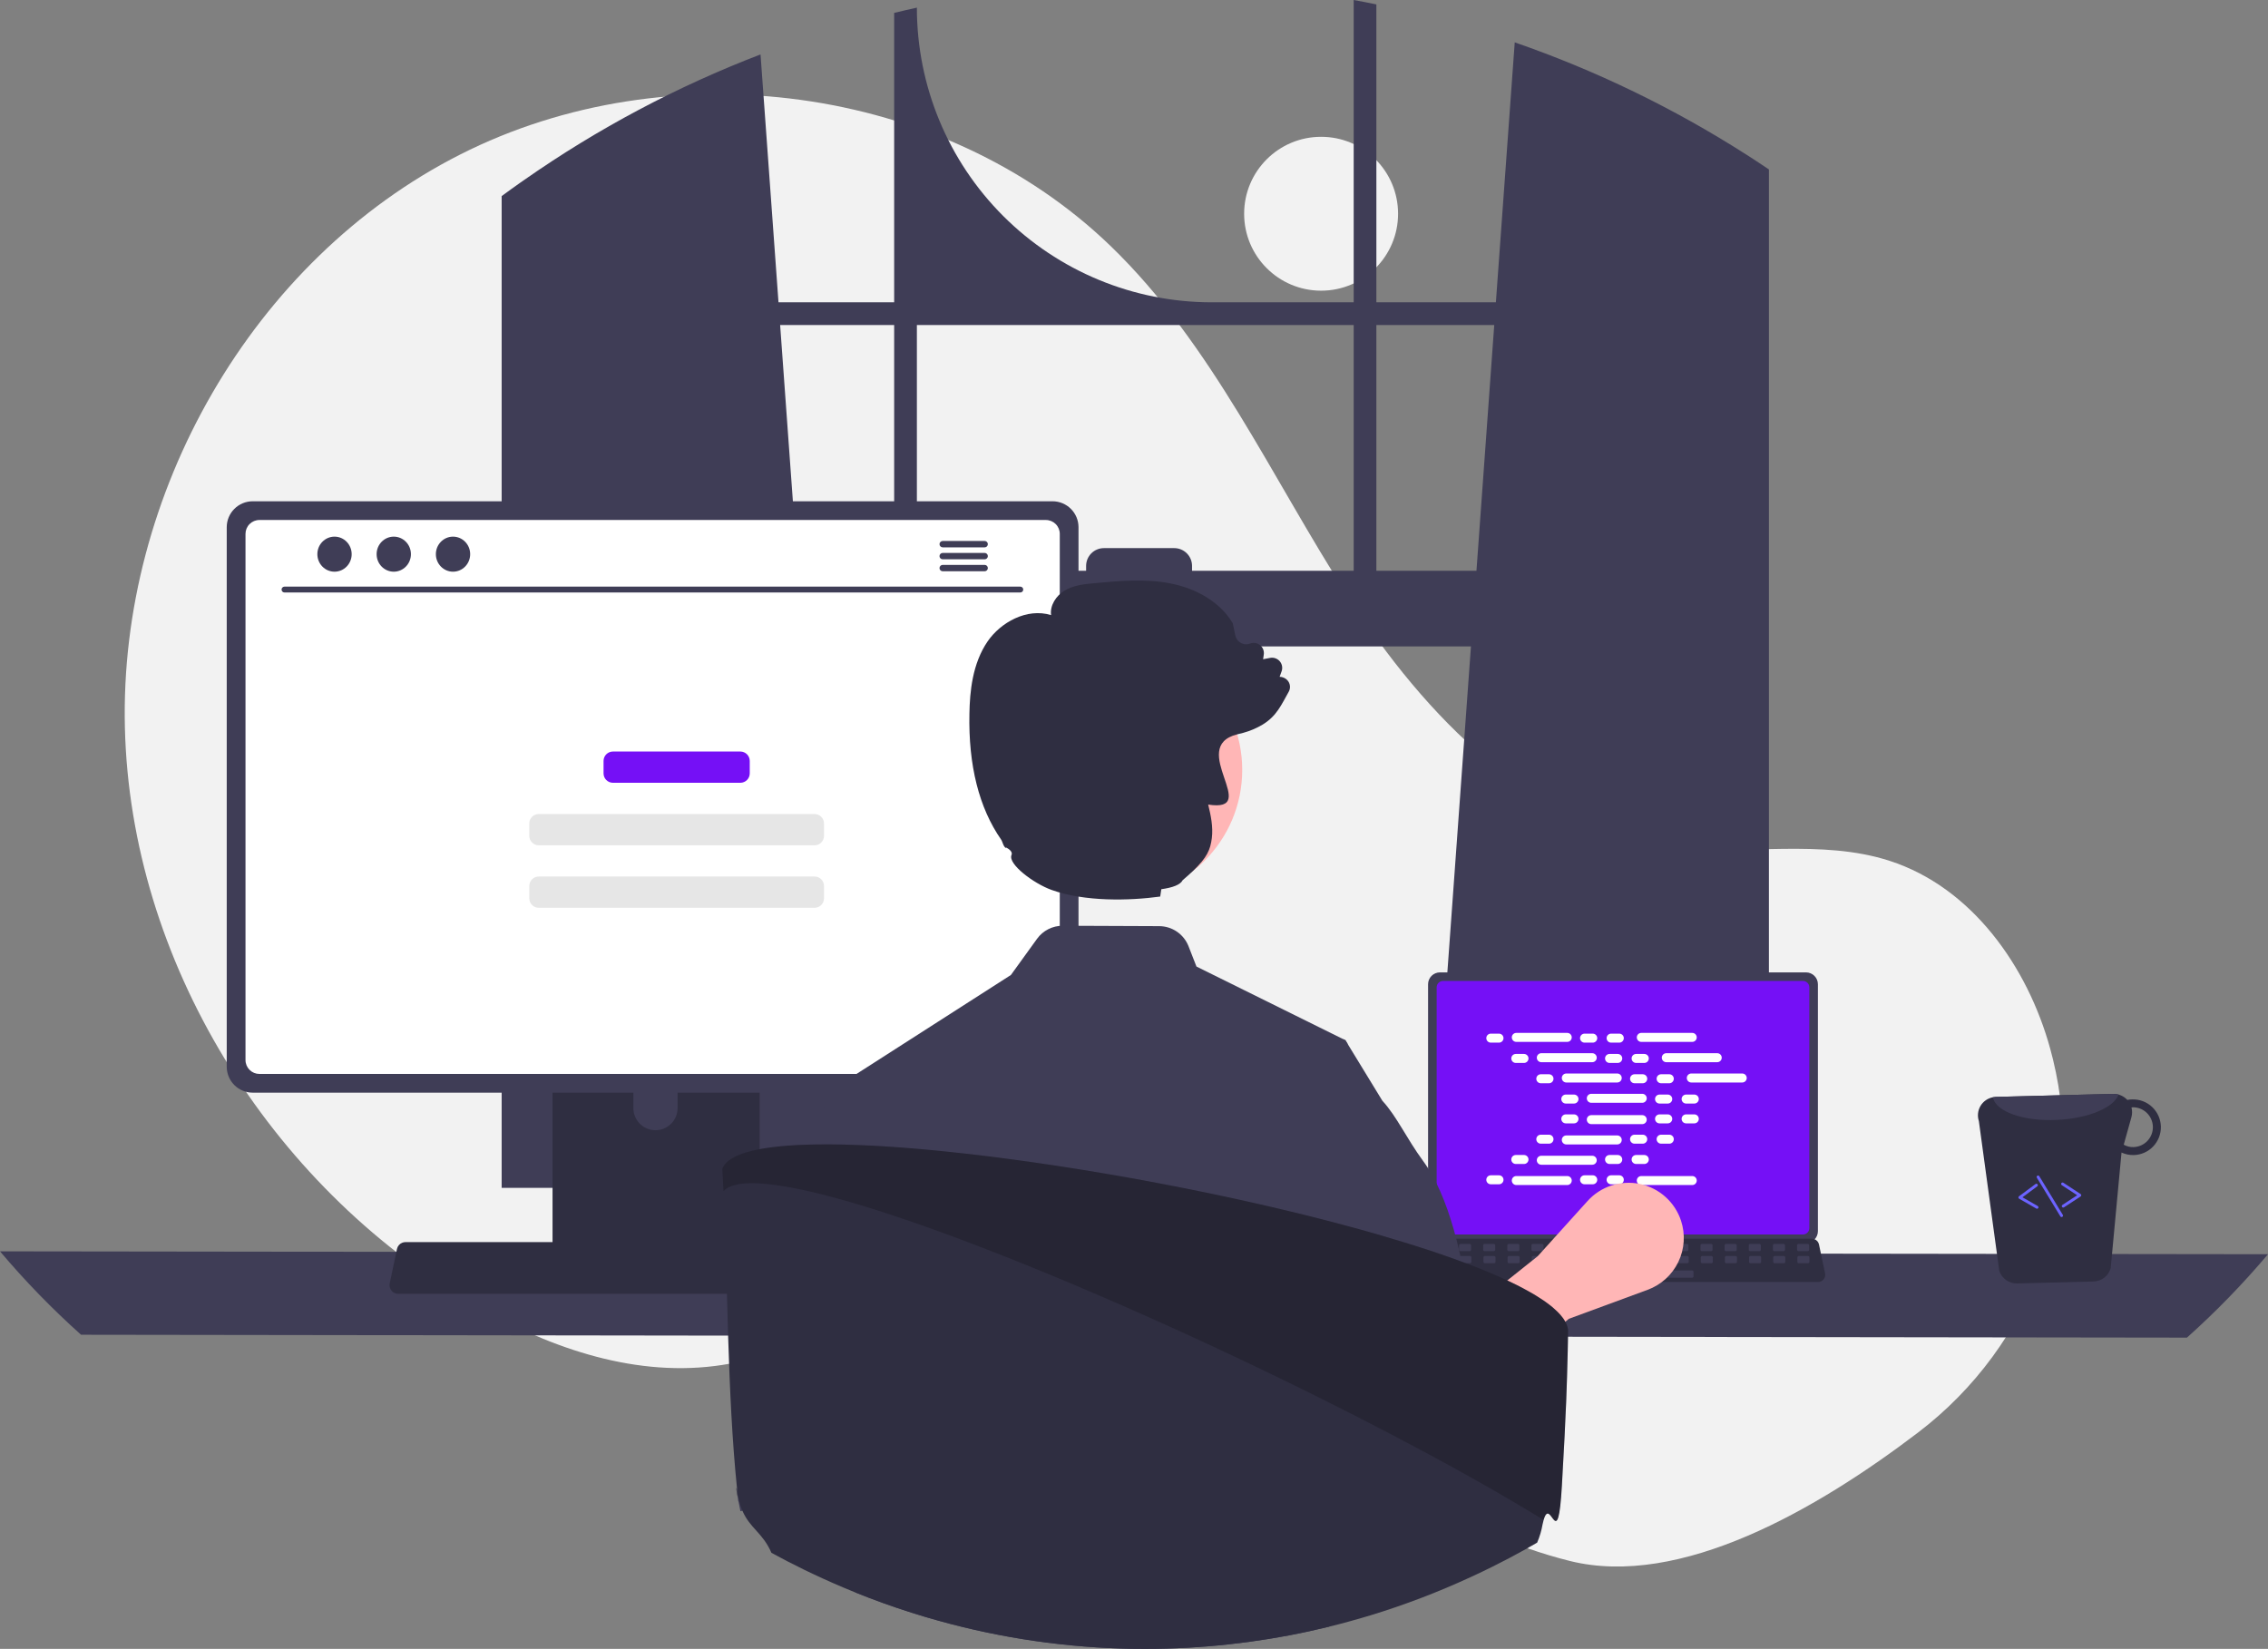 <svg width="700" height="509" viewBox="0 0 700 509" fill="none" xmlns="http://www.w3.org/2000/svg">
<rect x="0" y="0" width="700" height="509" fill="#808080" stroke="none"/>
<g clip-path="url(#clip0_4_43)">
<path d="M407.749 89.731C420.868 89.731 431.503 79.098 431.503 65.981C431.503 52.865 420.868 42.232 407.749 42.232C394.63 42.232 383.994 52.865 383.994 65.981C383.994 79.098 394.63 89.731 407.749 89.731Z" fill="#F2F2F2"/>
<path d="M592.02 442.196C627.329 415.309 644.193 370.128 633.635 327.027C633.373 325.956 633.096 324.888 632.804 323.822C625.805 298.238 608.489 273.923 583.251 265.748C562.059 258.884 538.928 264.162 516.82 261.433C473.422 256.074 439.776 220.967 416.101 184.21C392.427 147.453 374.232 106.309 342.774 75.942C290.921 25.887 206.335 15.11 142.044 47.692C77.753 80.274 36.8 152.56 38.547 224.601C40.294 296.643 83.071 365.52 145.195 402.063C168.016 415.488 194.412 424.998 220.68 421.671C243.474 418.783 264.184 406.538 286.87 402.903C322.537 397.188 357.977 413.311 388.827 432.099C419.676 450.887 449.475 473.156 484.531 481.866C518.571 490.324 560.742 466.014 592.02 442.196Z" fill="#F2F2F2"/>
<path d="M541.291 49.205C540.516 48.689 539.734 48.2 538.96 47.702C516.586 33.395 492.604 21.773 467.511 13.075L461.693 93.322H424.808V1.361C422.486 0.881 420.146 0.427 417.806 -4.57764e-05V93.322H373.973C349.842 93.322 326.699 83.738 309.636 66.679C292.573 49.62 282.987 26.483 282.987 2.357V2.357C280.639 2.864 278.308 3.407 275.977 3.985V93.322H240.275L234.732 16.802C208.945 26.689 184.464 39.692 161.834 55.52C161.442 55.787 161.051 56.063 160.668 56.329C158.702 57.708 156.763 59.113 154.832 60.537V366.68H260.052L258.193 340.93L247.962 199.55H453.997L443.766 340.93L441.907 366.68H545.961V52.3C544.413 51.251 542.856 50.219 541.291 49.205ZM275.977 176.202H246.271L240.782 100.331H275.977V176.202ZM417.806 176.202H367.914V174.699C367.914 173.976 367.772 173.261 367.495 172.593C367.218 171.926 366.812 171.319 366.301 170.809C365.789 170.298 365.182 169.893 364.514 169.618C363.846 169.342 363.13 169.201 362.407 169.202H340.717C339.995 169.202 339.28 169.344 338.613 169.62C337.946 169.896 337.34 170.301 336.829 170.811C336.318 171.322 335.913 171.928 335.637 172.595C335.361 173.262 335.219 173.977 335.219 174.699V176.202H282.988V100.331H417.806V176.202ZM424.808 176.202V100.331H461.186L455.697 176.202H424.808Z" fill="#3F3D56"/>
<path d="M-3.05176e-05 386.284C7.729 395.44 16.088 404.044 25.017 412.034L674.983 412.923C683.912 404.933 692.271 396.329 700 387.173L-3.05176e-05 386.284Z" fill="#3F3D56"/>
<path d="M440.763 303.832V380.062C440.764 381.033 441.15 381.965 441.837 382.652C442.524 383.339 443.456 383.725 444.427 383.726H557.418C558.389 383.725 559.321 383.339 560.008 382.652C560.695 381.965 561.082 381.033 561.082 380.062V303.832C561.08 302.861 560.693 301.931 560.006 301.245C559.319 300.559 558.389 300.173 557.418 300.172H444.427C443.456 300.173 442.526 300.559 441.839 301.245C441.152 301.931 440.765 302.861 440.763 303.832Z" fill="#3F3D56"/>
<path d="M443.413 304.78V379.121C443.414 379.64 443.621 380.138 443.988 380.505C444.355 380.872 444.853 381.079 445.372 381.079H556.477C556.996 381.079 557.494 380.872 557.861 380.505C558.228 380.138 558.435 379.64 558.436 379.121V304.78C558.436 304.26 558.229 303.762 557.862 303.394C557.495 303.026 556.997 302.819 556.477 302.818H445.372C444.852 302.819 444.354 303.026 443.987 303.394C443.62 303.762 443.414 304.26 443.413 304.78Z" fill="#7510F6"/>
<path d="M438.4 394.929C438.607 395.188 438.87 395.397 439.169 395.541C439.469 395.684 439.797 395.757 440.129 395.756H561.115C561.446 395.755 561.772 395.681 562.071 395.539C562.37 395.396 562.633 395.189 562.841 394.932C563.05 394.675 563.198 394.375 563.276 394.054C563.354 393.732 563.359 393.397 563.291 393.073L561.413 384.155C561.335 383.791 561.168 383.452 560.925 383.17C560.683 382.888 560.374 382.67 560.027 382.538C559.775 382.439 559.507 382.389 559.237 382.389H441.999C441.729 382.389 441.461 382.439 441.209 382.538C440.862 382.67 440.553 382.888 440.311 383.17C440.069 383.452 439.901 383.791 439.823 384.155L437.945 393.073C437.878 393.397 437.884 393.731 437.963 394.052C438.042 394.373 438.191 394.673 438.4 394.929Z" fill="#2F2E41"/>
<path d="M555.086 386.23H557.943C558.183 386.23 558.378 386.036 558.378 385.796V384.429C558.378 384.189 558.183 383.995 557.943 383.995H555.086C554.846 383.995 554.651 384.189 554.651 384.429V385.796C554.651 386.036 554.846 386.23 555.086 386.23Z" fill="#3F3D56"/>
<path d="M547.633 386.23H550.491C550.73 386.23 550.925 386.036 550.925 385.796V384.429C550.925 384.189 550.73 383.995 550.491 383.995H547.633C547.393 383.995 547.199 384.189 547.199 384.429V385.796C547.199 386.036 547.393 386.23 547.633 386.23Z" fill="#3F3D56"/>
<path d="M540.18 386.23H543.038C543.278 386.23 543.472 386.036 543.472 385.796V384.429C543.472 384.189 543.278 383.995 543.038 383.995H540.18C539.94 383.995 539.746 384.189 539.746 384.429V385.796C539.746 386.036 539.94 386.23 540.18 386.23Z" fill="#3F3D56"/>
<path d="M532.728 386.23H535.585C535.825 386.23 536.02 386.036 536.02 385.796V384.429C536.02 384.189 535.825 383.995 535.585 383.995H532.728C532.488 383.995 532.293 384.189 532.293 384.429V385.796C532.293 386.036 532.488 386.23 532.728 386.23Z" fill="#3F3D56"/>
<path d="M525.275 386.23H528.133C528.373 386.23 528.567 386.036 528.567 385.796V384.429C528.567 384.189 528.373 383.995 528.133 383.995H525.275C525.035 383.995 524.841 384.189 524.841 384.429V385.796C524.841 386.036 525.035 386.23 525.275 386.23Z" fill="#3F3D56"/>
<path d="M517.822 386.23H520.68C520.92 386.23 521.114 386.036 521.114 385.796V384.429C521.114 384.189 520.92 383.995 520.68 383.995H517.822C517.582 383.995 517.388 384.189 517.388 384.429V385.796C517.388 386.036 517.582 386.23 517.822 386.23Z" fill="#3F3D56"/>
<path d="M510.37 386.23H513.227C513.467 386.23 513.662 386.036 513.662 385.796V384.429C513.662 384.189 513.467 383.995 513.227 383.995H510.37C510.13 383.995 509.935 384.189 509.935 384.429V385.796C509.935 386.036 510.13 386.23 510.37 386.23Z" fill="#3F3D56"/>
<path d="M502.917 386.23H505.775C506.015 386.23 506.209 386.036 506.209 385.796V384.429C506.209 384.189 506.015 383.995 505.775 383.995H502.917C502.677 383.995 502.483 384.189 502.483 384.429V385.796C502.483 386.036 502.677 386.23 502.917 386.23Z" fill="#3F3D56"/>
<path d="M495.464 386.23H498.322C498.562 386.23 498.756 386.036 498.756 385.796V384.429C498.756 384.189 498.562 383.995 498.322 383.995H495.464C495.225 383.995 495.03 384.189 495.03 384.429V385.796C495.03 386.036 495.225 386.23 495.464 386.23Z" fill="#3F3D56"/>
<path d="M488.012 386.23H490.869C491.109 386.23 491.304 386.036 491.304 385.796V384.429C491.304 384.189 491.109 383.995 490.869 383.995H488.012C487.772 383.995 487.577 384.189 487.577 384.429V385.796C487.577 386.036 487.772 386.23 488.012 386.23Z" fill="#3F3D56"/>
<path d="M480.559 386.23H483.417C483.657 386.23 483.851 386.036 483.851 385.796V384.429C483.851 384.189 483.657 383.995 483.417 383.995H480.559C480.319 383.995 480.125 384.189 480.125 384.429V385.796C480.125 386.036 480.319 386.23 480.559 386.23Z" fill="#3F3D56"/>
<path d="M473.106 386.23H475.964C476.204 386.23 476.398 386.036 476.398 385.796V384.429C476.398 384.189 476.204 383.995 475.964 383.995H473.106C472.867 383.995 472.672 384.189 472.672 384.429V385.796C472.672 386.036 472.867 386.23 473.106 386.23Z" fill="#3F3D56"/>
<path d="M465.654 386.23H468.511C468.751 386.23 468.946 386.036 468.946 385.796V384.429C468.946 384.189 468.751 383.995 468.511 383.995H465.654C465.414 383.995 465.22 384.189 465.22 384.429V385.796C465.22 386.036 465.414 386.23 465.654 386.23Z" fill="#3F3D56"/>
<path d="M458.201 386.23H461.059C461.299 386.23 461.493 386.036 461.493 385.796V384.429C461.493 384.189 461.299 383.995 461.059 383.995H458.201C457.961 383.995 457.767 384.189 457.767 384.429V385.796C457.767 386.036 457.961 386.23 458.201 386.23Z" fill="#3F3D56"/>
<path d="M450.749 386.23H453.606C453.846 386.23 454.041 386.036 454.041 385.796V384.429C454.041 384.189 453.846 383.995 453.606 383.995H450.749C450.509 383.995 450.314 384.189 450.314 384.429V385.796C450.314 386.036 450.509 386.23 450.749 386.23Z" fill="#3F3D56"/>
<path d="M443.296 386.23H446.154C446.393 386.23 446.588 386.036 446.588 385.796V384.429C446.588 384.189 446.393 383.995 446.154 383.995H443.296C443.056 383.995 442.862 384.189 442.862 384.429V385.796C442.862 386.036 443.056 386.23 443.296 386.23Z" fill="#3F3D56"/>
<path d="M555.174 389.956H558.031C558.271 389.956 558.466 389.761 558.466 389.522V388.155C558.466 387.915 558.271 387.72 558.031 387.72H555.174C554.934 387.72 554.739 387.915 554.739 388.155V389.522C554.739 389.761 554.934 389.956 555.174 389.956Z" fill="#3F3D56"/>
<path d="M547.721 389.956H550.579C550.819 389.956 551.013 389.761 551.013 389.522V388.155C551.013 387.915 550.819 387.72 550.579 387.72H547.721C547.481 387.72 547.287 387.915 547.287 388.155V389.522C547.287 389.761 547.481 389.956 547.721 389.956Z" fill="#3F3D56"/>
<path d="M540.268 389.956H543.126C543.366 389.956 543.56 389.761 543.56 389.522V388.155C543.56 387.915 543.366 387.72 543.126 387.72H540.268C540.028 387.72 539.834 387.915 539.834 388.155V389.522C539.834 389.761 540.028 389.956 540.268 389.956Z" fill="#3F3D56"/>
<path d="M532.816 389.956H535.673C535.913 389.956 536.108 389.761 536.108 389.522V388.155C536.108 387.915 535.913 387.72 535.673 387.72H532.816C532.576 387.72 532.381 387.915 532.381 388.155V389.522C532.381 389.761 532.576 389.956 532.816 389.956Z" fill="#3F3D56"/>
<path d="M525.363 389.956H528.221C528.461 389.956 528.655 389.761 528.655 389.522V388.155C528.655 387.915 528.461 387.72 528.221 387.72H525.363C525.123 387.72 524.929 387.915 524.929 388.155V389.522C524.929 389.761 525.123 389.956 525.363 389.956Z" fill="#3F3D56"/>
<path d="M517.91 389.956H520.768C521.008 389.956 521.202 389.761 521.202 389.522V388.155C521.202 387.915 521.008 387.72 520.768 387.72H517.91C517.67 387.72 517.476 387.915 517.476 388.155V389.522C517.476 389.761 517.67 389.956 517.91 389.956Z" fill="#3F3D56"/>
<path d="M510.458 389.956H513.315C513.555 389.956 513.75 389.761 513.75 389.522V388.155C513.75 387.915 513.555 387.72 513.315 387.72H510.458C510.218 387.72 510.023 387.915 510.023 388.155V389.522C510.023 389.761 510.218 389.956 510.458 389.956Z" fill="#3F3D56"/>
<path d="M503.005 389.956H505.863C506.103 389.956 506.297 389.761 506.297 389.522V388.155C506.297 387.915 506.103 387.72 505.863 387.72H503.005C502.765 387.72 502.571 387.915 502.571 388.155V389.522C502.571 389.761 502.765 389.956 503.005 389.956Z" fill="#3F3D56"/>
<path d="M495.552 389.956H498.41C498.65 389.956 498.844 389.761 498.844 389.522V388.155C498.844 387.915 498.65 387.72 498.41 387.72H495.552C495.313 387.72 495.118 387.915 495.118 388.155V389.522C495.118 389.761 495.313 389.956 495.552 389.956Z" fill="#3F3D56"/>
<path d="M488.1 389.956H490.957C491.197 389.956 491.392 389.761 491.392 389.522V388.155C491.392 387.915 491.197 387.72 490.957 387.72H488.1C487.86 387.72 487.666 387.915 487.666 388.155V389.522C487.666 389.761 487.86 389.956 488.1 389.956Z" fill="#3F3D56"/>
<path d="M480.647 389.956H483.505C483.745 389.956 483.939 389.761 483.939 389.522V388.155C483.939 387.915 483.745 387.72 483.505 387.72H480.647C480.407 387.72 480.213 387.915 480.213 388.155V389.522C480.213 389.761 480.407 389.956 480.647 389.956Z" fill="#3F3D56"/>
<path d="M473.195 389.956H476.052C476.292 389.956 476.487 389.761 476.487 389.522V388.155C476.487 387.915 476.292 387.72 476.052 387.72H473.195C472.955 387.72 472.76 387.915 472.76 388.155V389.522C472.76 389.761 472.955 389.956 473.195 389.956Z" fill="#3F3D56"/>
<path d="M465.742 389.956H468.6C468.839 389.956 469.034 389.761 469.034 389.522V388.155C469.034 387.915 468.839 387.72 468.6 387.72H465.742C465.502 387.72 465.308 387.915 465.308 388.155V389.522C465.308 389.761 465.502 389.956 465.742 389.956Z" fill="#3F3D56"/>
<path d="M458.289 389.956H461.147C461.387 389.956 461.581 389.761 461.581 389.522V388.155C461.581 387.915 461.387 387.72 461.147 387.72H458.289C458.049 387.72 457.855 387.915 457.855 388.155V389.522C457.855 389.761 458.049 389.956 458.289 389.956Z" fill="#3F3D56"/>
<path d="M450.837 389.956H453.694C453.934 389.956 454.129 389.761 454.129 389.522V388.155C454.129 387.915 453.934 387.72 453.694 387.72H450.837C450.597 387.72 450.402 387.915 450.402 388.155V389.522C450.402 389.761 450.597 389.956 450.837 389.956Z" fill="#3F3D56"/>
<path d="M443.384 389.956H446.242C446.482 389.956 446.676 389.761 446.676 389.522V388.155C446.676 387.915 446.482 387.72 446.242 387.72H443.384C443.144 387.72 442.95 387.915 442.95 388.155V389.522C442.95 389.761 443.144 389.956 443.384 389.956Z" fill="#3F3D56"/>
<path d="M493.317 394.426H522.259C522.499 394.426 522.693 394.232 522.693 393.992V392.625C522.693 392.385 522.499 392.191 522.259 392.191H493.317C493.077 392.191 492.882 392.385 492.882 392.625V393.992C492.882 394.232 493.077 394.426 493.317 394.426Z" fill="#3F3D56"/>
<path d="M462.654 319.082H460.124C459.357 319.082 458.735 319.704 458.735 320.471C458.735 321.237 459.357 321.859 460.124 321.859H462.654C463.421 321.859 464.042 321.237 464.042 320.471C464.042 319.704 463.421 319.082 462.654 319.082Z" fill="white"/>
<path d="M491.588 319.082H489.058C488.291 319.082 487.669 319.704 487.669 320.471C487.669 321.237 488.291 321.859 489.058 321.859H491.588C492.355 321.859 492.977 321.237 492.977 320.471C492.977 319.704 492.355 319.082 491.588 319.082Z" fill="white"/>
<path d="M499.786 319.082H497.256C496.489 319.082 495.867 319.704 495.867 320.471C495.867 321.237 496.489 321.859 497.256 321.859H499.786C500.553 321.859 501.175 321.237 501.175 320.471C501.175 319.704 500.553 319.082 499.786 319.082Z" fill="white"/>
<path d="M483.718 318.851H467.994C467.227 318.851 466.605 319.472 466.605 320.239C466.605 321.006 467.227 321.628 467.994 321.628H483.718C484.485 321.628 485.107 321.006 485.107 320.239C485.107 319.472 484.485 318.851 483.718 318.851Z" fill="white"/>
<path d="M522.297 318.851H506.573C505.806 318.851 505.184 319.472 505.184 320.239C505.184 321.006 505.806 321.628 506.573 321.628H522.297C523.064 321.628 523.686 321.006 523.686 320.239C523.686 319.472 523.064 318.851 522.297 318.851Z" fill="white"/>
<path d="M470.369 325.35H467.84C467.072 325.35 466.451 325.971 466.451 326.738C466.451 327.505 467.072 328.127 467.84 328.127H470.369C471.136 328.127 471.758 327.505 471.758 326.738C471.758 325.971 471.136 325.35 470.369 325.35Z" fill="white"/>
<path d="M499.304 325.35H496.774C496.007 325.35 495.385 325.971 495.385 326.738C495.385 327.505 496.007 328.127 496.774 328.127H499.304C500.071 328.127 500.693 327.505 500.693 326.738C500.693 325.971 500.071 325.35 499.304 325.35Z" fill="white"/>
<path d="M507.502 325.35H504.972C504.205 325.35 503.583 325.971 503.583 326.738C503.583 327.505 504.205 328.127 504.972 328.127H507.502C508.269 328.127 508.891 327.505 508.891 326.738C508.891 325.971 508.269 325.35 507.502 325.35Z" fill="white"/>
<path d="M491.433 325.118H475.71C474.943 325.118 474.321 325.74 474.321 326.507C474.321 327.274 474.943 327.895 475.71 327.895H491.433C492.201 327.895 492.822 327.274 492.822 326.507C492.822 325.74 492.201 325.118 491.433 325.118Z" fill="white"/>
<path d="M530.013 325.118H514.289C513.522 325.118 512.9 325.74 512.9 326.507C512.9 327.274 513.522 327.895 514.289 327.895H530.013C530.78 327.895 531.401 327.274 531.401 326.507C531.401 325.74 530.78 325.118 530.013 325.118Z" fill="white"/>
<path d="M478.085 331.617H475.555C474.788 331.617 474.167 332.239 474.167 333.006C474.167 333.773 474.788 334.395 475.555 334.395H478.085C478.852 334.395 479.474 333.773 479.474 333.006C479.474 332.239 478.852 331.617 478.085 331.617Z" fill="white"/>
<path d="M507.02 331.617H504.49C503.723 331.617 503.101 332.239 503.101 333.006C503.101 333.773 503.723 334.395 504.49 334.395H507.02C507.787 334.395 508.408 333.773 508.408 333.006C508.408 332.239 507.787 331.617 507.02 331.617Z" fill="white"/>
<path d="M515.218 331.617H512.688C511.921 331.617 511.299 332.239 511.299 333.006C511.299 333.773 511.921 334.395 512.688 334.395H515.218C515.985 334.395 516.606 333.773 516.606 333.006C516.606 332.239 515.985 331.617 515.218 331.617Z" fill="white"/>
<path d="M499.149 331.386H483.426C482.659 331.386 482.037 332.008 482.037 332.774C482.037 333.541 482.659 334.163 483.426 334.163H499.149C499.916 334.163 500.538 333.541 500.538 332.774C500.538 332.008 499.916 331.386 499.149 331.386Z" fill="white"/>
<path d="M537.728 331.386H522.005C521.238 331.386 520.616 332.008 520.616 332.774C520.616 333.541 521.238 334.163 522.005 334.163H537.728C538.495 334.163 539.117 333.541 539.117 332.774C539.117 332.008 538.495 331.386 537.728 331.386Z" fill="white"/>
<path d="M485.801 337.885H483.271C482.504 337.885 481.882 338.507 481.882 339.274C481.882 340.041 482.504 340.662 483.271 340.662H485.801C486.568 340.662 487.19 340.041 487.19 339.274C487.19 338.507 486.568 337.885 485.801 337.885Z" fill="white"/>
<path d="M514.735 337.885H512.206C511.438 337.885 510.817 338.507 510.817 339.274C510.817 340.041 511.438 340.662 512.206 340.662H514.735C515.502 340.662 516.124 340.041 516.124 339.274C516.124 338.507 515.502 337.885 514.735 337.885Z" fill="white"/>
<path d="M522.933 337.885H520.404C519.637 337.885 519.015 338.507 519.015 339.274C519.015 340.041 519.637 340.662 520.404 340.662H522.933C523.7 340.662 524.322 340.041 524.322 339.274C524.322 338.507 523.7 337.885 522.933 337.885Z" fill="white"/>
<path d="M506.865 337.654H491.141C490.374 337.654 489.753 338.275 489.753 339.042C489.753 339.809 490.374 340.431 491.141 340.431H506.865C507.632 340.431 508.254 339.809 508.254 339.042C508.254 338.275 507.632 337.654 506.865 337.654Z" fill="white"/>
<path d="M491.588 362.808H489.058C488.291 362.808 487.669 363.43 487.669 364.197C487.669 364.964 488.291 365.585 489.058 365.585H491.588C492.355 365.585 492.977 364.964 492.977 364.197C492.977 363.43 492.355 362.808 491.588 362.808Z" fill="white"/>
<path d="M499.786 362.808H497.256C496.489 362.808 495.867 363.43 495.867 364.197C495.867 364.964 496.489 365.585 497.256 365.585H499.786C500.553 365.585 501.175 364.964 501.175 364.197C501.175 363.43 500.553 362.808 499.786 362.808Z" fill="white"/>
<path d="M522.297 363.04H506.573C505.806 363.04 505.184 363.661 505.184 364.428C505.184 365.195 505.806 365.817 506.573 365.817H522.297C523.064 365.817 523.686 365.195 523.686 364.428C523.686 363.661 523.064 363.04 522.297 363.04Z" fill="white"/>
<path d="M462.654 362.808H460.124C459.357 362.808 458.735 363.43 458.735 364.197C458.735 364.964 459.357 365.585 460.124 365.585H462.654C463.421 365.585 464.042 364.964 464.042 364.197C464.042 363.43 463.421 362.808 462.654 362.808Z" fill="white"/>
<path d="M483.718 363.04H467.994C467.227 363.04 466.605 363.661 466.605 364.428C466.605 365.195 467.227 365.817 467.994 365.817H483.718C484.485 365.817 485.107 365.195 485.107 364.428C485.107 363.661 484.485 363.04 483.718 363.04Z" fill="white"/>
<path d="M470.369 356.541H467.84C467.072 356.541 466.451 357.162 466.451 357.929C466.451 358.696 467.072 359.318 467.84 359.318H470.369C471.136 359.318 471.758 358.696 471.758 357.929C471.758 357.162 471.136 356.541 470.369 356.541Z" fill="white"/>
<path d="M499.304 356.541H496.774C496.007 356.541 495.385 357.162 495.385 357.929C495.385 358.696 496.007 359.318 496.774 359.318H499.304C500.071 359.318 500.693 358.696 500.693 357.929C500.693 357.162 500.071 356.541 499.304 356.541Z" fill="white"/>
<path d="M507.502 356.541H504.972C504.205 356.541 503.583 357.162 503.583 357.929C503.583 358.696 504.205 359.318 504.972 359.318H507.502C508.269 359.318 508.891 358.696 508.891 357.929C508.891 357.162 508.269 356.541 507.502 356.541Z" fill="white"/>
<path d="M491.433 356.772H475.71C474.943 356.772 474.321 357.394 474.321 358.161C474.321 358.927 474.943 359.549 475.71 359.549H491.433C492.201 359.549 492.822 358.927 492.822 358.161C492.822 357.394 492.201 356.772 491.433 356.772Z" fill="white"/>
<path d="M478.085 350.273H475.555C474.788 350.273 474.167 350.895 474.167 351.661C474.167 352.428 474.788 353.05 475.555 353.05H478.085C478.852 353.05 479.474 352.428 479.474 351.661C479.474 350.895 478.852 350.273 478.085 350.273Z" fill="white"/>
<path d="M507.02 350.273H504.49C503.723 350.273 503.101 350.895 503.101 351.661C503.101 352.428 503.723 353.05 504.49 353.05H507.02C507.787 353.05 508.408 352.428 508.408 351.661C508.408 350.895 507.787 350.273 507.02 350.273Z" fill="white"/>
<path d="M515.218 350.273H512.688C511.921 350.273 511.299 350.895 511.299 351.661C511.299 352.428 511.921 353.05 512.688 353.05H515.218C515.985 353.05 516.606 352.428 516.606 351.661C516.606 350.895 515.985 350.273 515.218 350.273Z" fill="white"/>
<path d="M499.149 350.504H483.426C482.659 350.504 482.037 351.126 482.037 351.893C482.037 352.66 482.659 353.281 483.426 353.281H499.149C499.916 353.281 500.538 352.66 500.538 351.893C500.538 351.126 499.916 350.504 499.149 350.504Z" fill="white"/>
<path d="M485.801 344.005H483.271C482.504 344.005 481.882 344.627 481.882 345.394C481.882 346.16 482.504 346.782 483.271 346.782H485.801C486.568 346.782 487.19 346.16 487.19 345.394C487.19 344.627 486.568 344.005 485.801 344.005Z" fill="white"/>
<path d="M514.735 344.005H512.206C511.438 344.005 510.817 344.627 510.817 345.394C510.817 346.16 511.438 346.782 512.206 346.782H514.735C515.502 346.782 516.124 346.16 516.124 345.394C516.124 344.627 515.502 344.005 514.735 344.005Z" fill="white"/>
<path d="M522.933 344.005H520.404C519.637 344.005 519.015 344.627 519.015 345.394C519.015 346.16 519.637 346.782 520.404 346.782H522.933C523.7 346.782 524.322 346.16 524.322 345.394C524.322 344.627 523.7 344.005 522.933 344.005Z" fill="white"/>
<path d="M506.865 344.237H491.141C490.374 344.237 489.753 344.858 489.753 345.625C489.753 346.392 490.374 347.014 491.141 347.014H506.865C507.632 347.014 508.254 346.392 508.254 345.625C508.254 344.858 507.632 344.237 506.865 344.237Z" fill="white"/>
<path d="M449.203 436.263L437.327 417.494L474.605 387.784L489.992 370.741C491.991 368.527 494.536 366.876 497.374 365.953C500.211 365.031 503.24 364.869 506.16 365.483C509.079 366.098 511.786 367.468 514.01 369.456C516.234 371.445 517.897 373.982 518.833 376.814C520.22 381.011 519.922 385.583 518.001 389.564C516.081 393.545 512.688 396.625 508.539 398.153L484.208 407.115L449.203 436.263Z" fill="#FFB6B6"/>
<path d="M170.538 300.175V391.398H234.46V300.175C234.461 299.519 234.252 298.88 233.863 298.352C233.474 297.824 232.925 297.434 232.298 297.24C232.003 297.143 231.693 297.095 231.382 297.098H173.625C173.221 297.097 172.82 297.176 172.445 297.33C172.071 297.485 171.731 297.711 171.444 297.997C171.157 298.283 170.93 298.622 170.774 298.996C170.619 299.37 170.539 299.771 170.538 300.175ZM195.484 331.52C195.501 329.722 196.227 328.003 197.505 326.737C198.783 325.471 200.509 324.761 202.308 324.761C204.107 324.761 205.833 325.471 207.111 326.737C208.389 328.003 209.115 329.722 209.132 331.52V342.105C209.122 343.908 208.399 345.634 207.121 346.906C205.842 348.178 204.112 348.892 202.308 348.892C200.504 348.892 198.774 348.178 197.495 346.906C196.217 345.634 195.494 343.908 195.484 342.105V331.52Z" fill="#2F2E41"/>
<path d="M170.343 388.481V397.278C170.344 397.733 170.525 398.17 170.847 398.493C171.168 398.816 171.604 399 172.06 399.003H232.939C233.395 399.001 233.832 398.818 234.154 398.495C234.475 398.171 234.656 397.734 234.656 397.278V388.481H170.343Z" fill="#3F3D56"/>
<path d="M69.98 162.736V329.296C69.982 331.419 70.826 333.454 72.327 334.955C73.829 336.456 75.864 337.3 77.987 337.301H324.867C326.99 337.3 329.026 336.456 330.527 334.955C332.028 333.454 332.872 331.419 332.874 329.296V162.736C332.869 160.616 332.024 158.583 330.523 157.085C329.022 155.586 326.988 154.743 324.867 154.74H77.987C75.866 154.743 73.832 155.586 72.332 157.085C70.831 158.583 69.986 160.616 69.98 162.736Z" fill="#3F3D56"/>
<path d="M75.772 164.809V327.242C75.774 328.376 76.225 329.463 77.028 330.265C77.83 331.067 78.917 331.518 80.051 331.52H322.812C323.946 331.518 325.034 331.067 325.836 330.265C326.638 329.463 327.089 328.376 327.091 327.242V164.809C327.091 163.673 326.641 162.584 325.838 161.78C325.036 160.977 323.948 160.524 322.812 160.521H80.051C78.916 160.524 77.827 160.977 77.025 161.78C76.223 162.584 75.772 163.673 75.772 164.809Z" fill="white"/>
<path d="M120.824 398.407C121.071 398.717 121.385 398.967 121.743 399.138C122.1 399.309 122.492 399.397 122.888 399.395H267.315C267.71 399.394 268.1 399.306 268.457 399.136C268.813 398.965 269.127 398.718 269.376 398.411C269.625 398.105 269.802 397.746 269.895 397.363C269.988 396.979 269.994 396.579 269.913 396.193L267.671 385.546C267.578 385.112 267.378 384.708 267.089 384.37C266.8 384.033 266.431 383.774 266.016 383.616C265.716 383.498 265.396 383.437 265.073 383.438H125.121C124.799 383.437 124.479 383.498 124.178 383.616C123.763 383.774 123.395 384.033 123.106 384.37C122.817 384.708 122.616 385.112 122.524 385.546L120.282 396.193C120.202 396.579 120.209 396.978 120.303 397.361C120.397 397.744 120.575 398.102 120.824 398.407Z" fill="#2F2E41"/>
<path d="M314.934 182.897H87.784C87.547 182.892 87.323 182.795 87.158 182.626C86.992 182.457 86.9 182.23 86.9 181.994C86.9 181.758 86.992 181.531 87.158 181.363C87.323 181.194 87.547 181.096 87.784 181.091H314.934C315.17 181.096 315.395 181.194 315.56 181.363C315.725 181.531 315.817 181.758 315.817 181.994C315.817 182.23 315.725 182.457 315.56 182.626C315.395 182.795 315.17 182.892 314.934 182.897Z" fill="#3F3D56"/>
<path d="M103.246 176.48C106.17 176.48 108.54 174.058 108.54 171.069C108.54 168.081 106.17 165.659 103.246 165.659C100.322 165.659 97.952 168.081 97.952 171.069C97.952 174.058 100.322 176.48 103.246 176.48Z" fill="#3F3D56"/>
<path d="M121.534 176.48C124.457 176.48 126.828 174.058 126.828 171.069C126.828 168.081 124.457 165.659 121.534 165.659C118.61 165.659 116.24 168.081 116.24 171.069C116.24 174.058 118.61 176.48 121.534 176.48Z" fill="#3F3D56"/>
<path d="M139.822 176.48C142.745 176.48 145.115 174.058 145.115 171.069C145.115 168.081 142.745 165.659 139.822 165.659C136.898 165.659 134.528 168.081 134.528 171.069C134.528 174.058 136.898 176.48 139.822 176.48Z" fill="#3F3D56"/>
<path d="M303.921 166.997H290.932C290.676 167.003 290.431 167.109 290.252 167.293C290.072 167.476 289.972 167.723 289.972 167.98C289.972 168.236 290.072 168.483 290.252 168.667C290.431 168.85 290.676 168.956 290.932 168.962H303.921C304.18 168.959 304.426 168.854 304.608 168.67C304.789 168.486 304.891 168.238 304.891 167.98C304.891 167.721 304.789 167.473 304.608 167.289C304.426 167.106 304.18 167 303.921 166.997Z" fill="#3F3D56"/>
<path d="M303.921 170.688H290.932C290.675 170.694 290.431 170.8 290.251 170.983C290.071 171.167 289.971 171.414 289.971 171.671C289.971 171.928 290.071 172.175 290.251 172.358C290.431 172.542 290.675 172.648 290.932 172.654H303.921C304.18 172.651 304.427 172.546 304.609 172.362C304.791 172.178 304.893 171.93 304.893 171.671C304.893 171.412 304.791 171.164 304.609 170.98C304.427 170.796 304.18 170.691 303.921 170.688Z" fill="#3F3D56"/>
<path d="M303.921 174.379H290.932C290.676 174.385 290.431 174.491 290.252 174.675C290.072 174.859 289.972 175.105 289.972 175.362C289.972 175.619 290.072 175.865 290.252 176.049C290.431 176.233 290.676 176.339 290.932 176.345H303.921C304.18 176.341 304.426 176.236 304.608 176.052C304.789 175.868 304.891 175.62 304.891 175.362C304.891 175.104 304.789 174.856 304.608 174.672C304.426 174.488 304.18 174.383 303.921 174.379Z" fill="#3F3D56"/>
<path d="M617.062 392.342C617.454 393.483 618.198 394.47 619.186 395.162C620.175 395.854 621.357 396.215 622.563 396.194L646.132 395.587C647.347 395.564 648.522 395.148 649.481 394.401C650.44 393.654 651.132 392.617 651.453 391.445L654.788 355.789C655.971 356.325 657.26 356.59 658.558 356.564C659.687 356.536 660.799 356.285 661.83 355.827C662.862 355.37 663.793 354.713 664.571 353.895C665.349 353.078 665.958 352.115 666.364 351.061C666.769 350.008 666.964 348.886 666.935 347.758C666.907 346.629 666.657 345.518 666.199 344.486C665.741 343.455 665.084 342.524 664.266 341.746C663.448 340.969 662.485 340.36 661.432 339.954C660.378 339.548 659.255 339.354 658.127 339.383C657.608 339.381 657.09 339.435 656.582 339.543C656.03 338.946 655.359 338.471 654.612 338.149C653.866 337.827 653.059 337.664 652.246 337.673L615.992 338.609C615.691 338.62 615.392 338.657 615.098 338.72C614.303 338.868 613.549 339.185 612.886 339.649C612.224 340.112 611.669 340.713 611.258 341.409C610.847 342.106 610.59 342.882 610.505 343.686C610.419 344.49 610.507 345.303 610.762 346.071L617.062 392.342ZM655.472 353.368L657.845 344.872C658.115 343.89 658.121 342.855 657.863 341.87C657.979 341.87 658.08 341.815 658.195 341.815C659.823 341.781 661.397 342.394 662.573 343.519C663.749 344.644 664.431 346.189 664.469 347.816C664.507 349.443 663.898 351.019 662.776 352.197C661.654 353.376 660.11 354.062 658.483 354.105C657.431 354.138 656.39 353.883 655.472 353.368Z" fill="#2F2E41"/>
<path d="M615.098 338.72C615.87 343.135 624.554 346.239 634.996 345.699C644.598 345.257 652.449 341.886 653.887 337.891C653.355 337.734 652.801 337.66 652.246 337.673L615.992 338.609C615.691 338.62 615.392 338.657 615.098 338.72Z" fill="#3F3D56"/>
<path d="M636.909 372.748C636.957 372.736 637.003 372.716 637.044 372.689L642.162 369.34C642.224 369.3 642.275 369.244 642.31 369.18C642.345 369.115 642.364 369.042 642.364 368.968C642.364 368.894 642.345 368.822 642.31 368.757C642.275 368.692 642.224 368.637 642.162 368.596L636.842 365.112C636.794 365.08 636.739 365.058 636.681 365.047C636.624 365.036 636.565 365.036 636.507 365.048C636.45 365.06 636.396 365.083 636.347 365.115C636.299 365.148 636.257 365.19 636.225 365.239C636.193 365.288 636.171 365.343 636.16 365.401C636.149 365.458 636.15 365.517 636.162 365.575C636.174 365.632 636.197 365.686 636.23 365.734C636.264 365.783 636.306 365.824 636.355 365.856L641.106 368.967L636.557 371.945C636.469 372.003 636.404 372.09 636.374 372.191C636.344 372.292 636.351 372.4 636.393 372.496C636.435 372.592 636.51 372.671 636.605 372.717C636.7 372.763 636.807 372.774 636.909 372.748H636.909Z" fill="#6C63FF"/>
<path d="M628.825 373.121C628.911 373.099 628.989 373.053 629.048 372.987C629.107 372.92 629.145 372.838 629.157 372.751C629.169 372.663 629.154 372.573 629.115 372.494C629.076 372.414 629.014 372.348 628.938 372.304L624.22 369.6L628.78 366.214C628.827 366.179 628.866 366.135 628.896 366.085C628.926 366.035 628.946 365.979 628.954 365.922C628.963 365.864 628.96 365.805 628.946 365.749C628.931 365.692 628.906 365.639 628.871 365.592C628.836 365.545 628.793 365.505 628.743 365.476C628.693 365.446 628.637 365.426 628.579 365.417C628.522 365.409 628.463 365.412 628.406 365.426C628.35 365.44 628.296 365.465 628.249 365.5L623.144 369.292C623.085 369.336 623.037 369.394 623.006 369.461C622.975 369.527 622.961 369.601 622.965 369.675C622.969 369.748 622.992 369.82 623.031 369.883C623.07 369.945 623.124 369.997 623.188 370.034L628.495 373.076C628.595 373.133 628.713 373.15 628.825 373.121Z" fill="#6C63FF"/>
<path d="M636.4 375.684C636.443 375.673 636.485 375.656 636.522 375.632C636.572 375.602 636.616 375.562 636.65 375.515C636.685 375.468 636.71 375.414 636.723 375.357C636.737 375.301 636.74 375.242 636.731 375.184C636.722 375.126 636.702 375.071 636.671 375.021L629.416 363.095C629.354 362.994 629.255 362.922 629.141 362.894C629.026 362.867 628.905 362.886 628.804 362.947C628.704 363.008 628.632 363.107 628.604 363.222C628.576 363.336 628.594 363.457 628.656 363.558L635.911 375.484C635.961 375.565 636.035 375.628 636.123 375.664C636.211 375.7 636.308 375.707 636.4 375.684Z" fill="#6C63FF"/>
<path d="M228.499 231.995H189.184C187.581 231.995 186.28 233.295 186.28 234.898V238.739C186.28 240.342 187.581 241.642 189.184 241.642H228.499C230.103 241.642 231.403 240.342 231.403 238.739V234.898C231.403 233.295 230.103 231.995 228.499 231.995Z" fill="#7510F6"/>
<path d="M251.415 251.289H166.268C164.664 251.289 163.364 252.589 163.364 254.192V258.032C163.364 259.636 164.664 260.936 166.268 260.936H251.415C253.019 260.936 254.319 259.636 254.319 258.032V254.192C254.319 252.589 253.019 251.289 251.415 251.289Z" fill="#E6E6E6"/>
<path d="M251.415 270.582H166.268C164.664 270.582 163.364 271.882 163.364 273.486V277.326C163.364 278.929 164.664 280.229 166.268 280.229H251.415C253.019 280.229 254.319 278.929 254.319 277.326V273.486C254.319 271.882 253.019 270.582 251.415 270.582Z" fill="#E6E6E6"/>
<path d="M258.633 335.189L258.826 335.798L258.836 335.818L264.641 353.463L271.319 373.797L283.884 412.009L284.006 417.945V417.966L284.939 465.716L282.351 472.189L285.264 482.803C285.264 482.803 283.924 466.759 276.739 475.973C272.669 481.208 267.909 486.566 264.002 491.588C269.696 493.892 275.481 495.975 281.357 497.839C282.625 498.245 283.904 498.63 285.183 499.016C285.457 499.097 285.731 499.178 286.005 499.259C305.484 505.018 325.621 508.255 345.924 508.888C346.98 508.919 348.015 508.939 349.02 508.959C349.375 508.97 349.72 508.98 350.065 508.98C351.202 508.99 352.328 509 353.465 509C355.758 509 358.042 508.966 360.315 508.899C377.142 508.424 393.87 506.163 410.217 502.151C410.106 495.403 409.801 487.52 409.365 479.098C409.162 474.968 404.605 470.493 404.331 466.171C404.138 462.924 408.228 459.87 408.015 456.572C406.635 436.269 404.91 444.063 403.631 429.685C403.499 428.275 403.377 426.925 403.265 425.636C402.443 416.403 401.875 410.629 401.875 410.629L407.335 376.222L415.911 322.201L415.251 321.116L414.511 320.75L369.277 298.367L366.821 292.076C366.105 290.264 364.864 288.707 363.256 287.605C361.648 286.504 359.747 285.909 357.798 285.897L328.001 285.775C326.455 285.768 324.929 286.13 323.551 286.83C322.172 287.531 320.981 288.55 320.075 289.803L312.006 300.975L258.633 335.189Z" fill="#3F3D56"/>
<path d="M290.755 403.507L284.006 417.945L279.398 427.808L271.472 469.298L267.503 473.508L264.104 458.602L228.519 466.501C227.352 460.017 228.207 466.72 227.486 459.607C227.689 459.404 227.902 459.202 228.116 458.999C228.684 458.471 229.161 457.974 229.151 457.497C228.745 432.962 229.963 391.209 240.132 365.913C241.725 361.783 243.825 357.867 246.384 354.255C246.587 353.981 246.779 353.707 246.972 353.433C251.661 346.868 254.624 340.404 258.826 335.808V335.798C258.852 335.777 258.876 335.753 258.897 335.727C258.912 335.719 258.926 335.709 258.938 335.696L287.801 320.395L289.039 355.178L289.922 380.179L290.755 403.507Z" fill="#3F3D56"/>
<path d="M394.831 407.608L403.261 425.641L406.204 431.922L414.128 473.408L418.083 477.608L421.491 462.705L423.092 462.377L451.969 456.397L460.386 483.122C462.283 479.962 463.03 476.244 462.501 472.597C461.973 468.949 460.2 465.596 457.484 463.104C456.91 462.585 456.431 462.078 456.444 461.599C456.923 432.743 455.158 380.051 439.214 358.364C434.15 351.481 431.112 344.626 426.691 339.837C426.678 339.824 426.678 339.81 426.664 339.81L415.907 322.2L415.25 321.119L414.511 320.75L394.831 407.608Z" fill="#3F3D56"/>
<path d="M343.76 277.297C365.654 277.297 383.402 259.553 383.402 237.664C383.402 215.775 365.654 198.031 343.76 198.031C321.867 198.031 304.119 215.775 304.119 237.664C304.119 259.553 321.867 277.297 343.76 277.297Z" fill="#FFB6B6"/>
<path d="M397.341 209.981C397.033 209.652 396.663 209.39 396.252 209.208C395.841 209.026 395.397 208.929 394.948 208.922L395.544 207.268C395.738 206.747 395.791 206.183 395.696 205.635C395.601 205.087 395.362 204.574 395.003 204.149C394.645 203.723 394.18 203.401 393.656 203.214C393.132 203.028 392.567 202.984 392.021 203.087L389.85 203.505L390.054 202.056C390.133 201.516 390.069 200.965 389.87 200.457C389.671 199.949 389.343 199.501 388.918 199.158C388.494 198.815 387.987 198.589 387.449 198.501C386.91 198.414 386.358 198.468 385.846 198.658C385.381 198.841 384.881 198.918 384.382 198.882C383.883 198.847 383.399 198.7 382.964 198.453C382.527 198.214 382.148 197.882 381.853 197.481C381.558 197.08 381.354 196.62 381.256 196.132L380.499 192.485L380.419 192.289C376.736 186.152 369.655 181.687 360.989 180.05C353.276 178.583 345.367 179.33 337.743 180.033C334.718 180.317 331.301 180.637 328.455 182.381C326.035 183.875 323.988 186.864 324.407 189.879C316.889 187.575 308.829 192.174 304.834 197.973C300.101 204.875 299.327 213.521 299.203 220.281C298.865 236.273 302.165 249.357 308.989 259.177C309.487 259.888 309.612 261.374 310.599 261.872L310.395 261.543C311.498 262.094 312.619 262.984 312.2 263.935C310.999 266.675 318.98 272.732 324.602 274.733C334.86 278.389 348.499 278.078 358.089 276.761L358.427 274.493C361.888 274.022 364.326 273.123 365.011 271.718C366.221 270.686 367.252 269.761 368.151 268.907L368.16 268.898C368.178 268.881 368.213 268.854 368.231 268.836C372.564 264.682 373.569 262.316 374.023 258.714C374.459 255.183 373.685 251.599 372.893 248.37C389.565 250.949 366.327 230.616 381.861 226.685C382.039 226.63 382.22 226.585 382.403 226.551C382.857 226.445 383.311 226.338 383.747 226.213C385.848 225.643 387.86 224.784 389.725 223.661C394.067 221.019 395.499 217.514 397.741 213.565C398.065 213.003 398.2 212.352 398.128 211.707C398.056 211.063 397.78 210.458 397.341 209.981Z" fill="#2F2E41"/>
<path d="M483.967 410.429C483.958 411.986 483.94 414.165 483.869 416.86C483.86 417.234 483.851 417.616 483.842 418.007C483.726 422.962 483.611 427.115 483.424 431.732C483.415 432.052 483.406 432.363 483.388 432.684C483.139 439.123 482.748 446.621 482.072 458.496C480.817 480.43 478.629 461.511 476.431 469.205C476.324 469.587 476.209 470.041 476.102 470.575C475.769 472.511 475.208 474.401 474.429 476.205C473.264 476.899 472.063 477.566 470.88 478.233C467.508 480.11 464.083 481.915 460.631 483.632C458.691 484.592 456.743 485.535 454.786 486.442C454.475 486.585 454.172 486.727 453.87 486.861C443.847 491.495 433.517 495.436 422.954 498.655C420.89 499.277 418.835 499.882 416.753 500.443C414.582 501.047 412.412 501.617 410.214 502.15C393.867 506.163 377.139 508.426 360.313 508.901C358.045 508.972 355.758 508.999 353.463 508.999C352.324 508.999 351.203 508.99 350.064 508.981C349.717 508.981 349.37 508.972 349.023 508.964C348.018 508.937 346.977 508.919 345.927 508.892C325.624 508.259 305.487 505.022 286.009 499.26L285.182 499.019C283.901 498.628 282.628 498.246 281.356 497.836C275.484 495.977 269.699 493.896 263.999 491.592C259.648 489.84 255.348 487.96 251.099 485.953C251.06 485.943 251.024 485.925 250.992 485.9C250.102 485.491 249.204 485.064 248.314 484.628C248.199 484.566 248.074 484.503 247.949 484.441C244.631 482.822 241.348 481.126 238.101 479.353C235.37 473.083 231.526 471.882 229.142 466.367C228.448 464.729 227.947 463.016 227.648 461.262C227.648 461.244 227.639 461.226 227.639 461.2C227.888 464.508 226.58 455.329 227.63 461.164C227.621 461.057 227.612 460.942 227.603 460.808C227.576 460.488 227.541 460.097 227.487 459.607C224.436 429.819 224.632 395.753 223.306 367.682C223.217 365.867 223.125 364.13 223.03 362.47C223.004 361.918 222.968 361.376 222.932 360.842C222.995 360.682 223.066 360.513 223.146 360.353C223.163 360.307 223.184 360.262 223.208 360.219C223.234 360.164 223.264 360.111 223.297 360.059C223.315 360.032 223.342 359.997 223.359 359.97C223.372 359.94 223.387 359.91 223.404 359.881C223.484 359.757 223.573 359.623 223.671 359.499C223.715 359.445 223.751 359.401 223.795 359.356C223.826 359.311 223.862 359.269 223.902 359.232C223.929 359.189 223.962 359.15 224 359.116C224.036 359.081 224.071 359.036 224.116 358.992C224.135 358.964 224.159 358.94 224.187 358.921C224.257 358.84 224.335 358.765 224.418 358.698C224.735 358.406 225.075 358.139 225.432 357.898C225.557 357.818 225.69 357.738 225.815 357.649C226.711 357.113 227.655 356.66 228.635 356.297C228.973 356.172 229.311 356.057 229.676 355.932C229.809 355.897 229.934 355.852 230.067 355.808C230.263 355.745 230.459 355.683 230.663 355.639C231.678 355.336 232.772 355.078 233.955 354.838C234.098 354.811 234.249 354.785 234.4 354.749C234.614 354.705 234.836 354.669 235.058 354.634C235.361 354.58 235.672 354.527 235.984 354.473C238.626 354.055 241.624 353.744 244.934 353.539C245.245 353.522 245.556 353.504 245.868 353.486C246.232 353.468 246.597 353.451 246.971 353.433C247.282 353.415 247.603 353.406 247.923 353.397C248.234 353.379 248.554 353.37 248.884 353.362C249.782 353.335 250.707 353.308 251.65 353.29C254.337 353.237 257.166 353.255 260.138 353.317C261.517 353.353 262.922 353.388 264.364 353.451C264.462 353.451 264.551 353.459 264.639 353.459C265.894 353.504 267.157 353.557 268.456 353.628C269.364 353.673 270.28 353.717 271.196 353.771C272.059 353.824 272.931 353.877 273.812 353.94C274.497 353.975 275.182 354.029 275.876 354.073C276.463 354.118 277.05 354.162 277.637 354.198L278.438 354.251C278.874 354.287 279.31 354.313 279.755 354.358C280.733 354.438 281.712 354.518 282.708 354.598C283.696 354.687 284.701 354.776 285.707 354.865C286.712 354.954 287.726 355.052 288.74 355.149C288.847 355.158 288.945 355.167 289.043 355.176C289.968 355.274 290.893 355.363 291.827 355.461C292.041 355.478 292.263 355.496 292.477 355.523C293.367 355.612 294.275 355.717 295.174 355.813C295.45 355.842 295.724 355.871 296.001 355.901C296.705 355.978 297.399 356.045 298.108 356.128C299.042 356.235 299.994 356.332 300.92 356.457C301.64 356.537 302.361 356.617 303.081 356.706C304.211 356.839 305.359 356.982 306.507 357.133C306.943 357.186 307.379 357.24 307.814 357.302C311.088 357.711 314.398 358.165 317.761 358.636C322.859 359.357 328.036 360.139 333.25 360.984C338.472 361.829 343.724 362.722 349.006 363.662C350.34 363.902 351.675 364.142 353.018 364.391C353.623 364.506 354.228 364.622 354.833 364.738C355.865 364.924 356.897 365.12 357.929 365.316C358.961 365.512 359.993 365.707 361.025 365.912C362.253 366.152 363.489 366.392 364.717 366.632C372.804 368.233 380.846 369.941 388.693 371.729C389.983 372.022 391.273 372.325 392.554 372.618C395.116 373.214 397.655 373.819 400.17 374.433C400.864 374.593 401.549 374.762 402.234 374.931C403.942 375.358 405.65 375.785 407.331 376.221L407.625 376.301C408.862 376.603 410.072 376.914 411.282 377.235C414.137 377.982 416.946 378.738 419.707 379.503C421.539 380.01 423.351 380.523 425.142 381.042C427.82 381.815 430.445 382.598 432.998 383.39C433.63 383.585 434.261 383.781 434.884 383.968C436.752 384.546 438.594 385.133 440.382 385.72C441.806 386.183 443.194 386.654 444.564 387.125C445.934 387.597 447.277 388.068 448.594 388.54C449.439 388.842 450.275 389.162 451.111 389.465C452.312 389.909 453.496 390.354 454.652 390.799C455.008 390.932 455.355 391.075 455.702 391.208C455.925 391.306 456.138 391.386 456.352 391.475C456.77 391.644 457.197 391.804 457.606 391.973C458.024 392.133 458.433 392.302 458.843 392.48C459.243 392.64 459.652 392.809 460.044 392.978C460.444 393.138 460.835 393.307 461.227 393.485C461.556 393.618 461.876 393.761 462.188 393.903C462.819 394.179 463.451 394.455 464.065 394.739C464.367 394.882 464.67 395.015 464.972 395.157L465.666 395.477C465.764 395.531 465.862 395.575 465.96 395.62C466.182 395.726 466.414 395.842 466.636 395.949C467.152 396.189 467.659 396.447 468.157 396.687C468.825 397.025 469.474 397.363 470.097 397.692C470.728 398.03 471.342 398.368 471.929 398.697C472.027 398.751 472.116 398.804 472.214 398.857C472.348 398.929 472.481 399.009 472.615 399.08C473.068 399.338 473.504 399.605 473.94 399.862C474.794 400.387 475.604 400.903 476.36 401.419C476.529 401.535 476.689 401.65 476.858 401.757C477.419 402.157 477.952 402.549 478.451 402.949C478.451 402.958 478.451 402.958 478.46 402.958C478.629 403.082 478.789 403.216 478.949 403.34C479.082 403.465 479.225 403.571 479.358 403.696C479.821 404.096 480.248 404.479 480.639 404.87C480.77 404.991 480.895 405.119 481.013 405.253C481.065 405.295 481.112 405.343 481.155 405.395C481.333 405.573 481.493 405.751 481.645 405.929C481.668 405.953 481.689 405.98 481.707 406.009C481.92 406.258 482.116 406.507 482.303 406.756C482.392 406.88 482.49 407.005 482.57 407.129C482.677 407.281 482.783 407.441 482.872 407.592C482.952 407.716 483.023 407.85 483.095 407.974C483.283 408.295 483.444 408.631 483.575 408.979C483.675 409.215 483.755 409.459 483.815 409.709C483.883 409.945 483.933 410.186 483.967 410.429Z" fill="#2F2E41"/>
<path opacity="0.2" d="M483.967 410.429C483.958 411.986 483.94 414.165 483.869 416.86C483.86 417.234 483.842 417.616 483.833 418.007C483.744 421.788 483.611 426.457 483.424 431.732C483.415 432.052 483.406 432.363 483.388 432.684C483.139 439.123 482.748 446.621 482.072 458.496C480.817 480.43 478.629 461.511 476.431 469.205C470.328 465.451 463.638 461.52 456.485 457.482C455.195 456.752 453.893 456.02 452.579 455.285C438.274 447.306 422.296 438.945 405.614 430.665C404.956 430.335 404.289 430.006 403.631 429.686C365.42 410.803 323.713 392.436 289.923 380.179C283.402 377.813 277.175 375.678 271.321 373.801C258.99 369.861 248.332 367.104 240.129 365.912C231.589 364.667 225.69 365.111 223.306 367.682C223.217 365.867 223.125 364.13 223.03 362.47C222.995 361.918 222.959 361.376 222.923 360.842C222.978 360.695 223.05 360.556 223.119 360.415C223.129 360.394 223.136 360.373 223.146 360.353C223.163 360.307 223.184 360.262 223.208 360.219C223.234 360.164 223.264 360.111 223.297 360.059C223.326 359.996 223.362 359.936 223.404 359.881C223.484 359.757 223.573 359.623 223.671 359.499C223.743 359.405 223.82 359.316 223.902 359.232C223.929 359.189 223.962 359.15 224 359.116C224.035 359.081 224.071 359.036 224.116 358.992C224.135 358.964 224.159 358.94 224.187 358.921C224.257 358.84 224.334 358.765 224.418 358.698C224.735 358.406 225.074 358.139 225.432 357.898C225.557 357.818 225.69 357.738 225.815 357.649C226.711 357.112 227.655 356.66 228.635 356.297C228.973 356.172 229.311 356.057 229.676 355.932C229.809 355.896 229.934 355.852 230.067 355.808C230.263 355.745 230.459 355.683 230.663 355.639C231.678 355.336 232.772 355.078 233.955 354.838C234.311 354.767 234.685 354.696 235.058 354.633C235.361 354.58 235.672 354.527 235.984 354.473C238.626 354.055 241.624 353.744 244.934 353.539C245.245 353.522 245.556 353.504 245.868 353.486C246.232 353.468 246.597 353.45 246.971 353.433C247.282 353.415 247.602 353.406 247.923 353.397C248.234 353.379 248.554 353.37 248.884 353.362C249.782 353.335 250.707 353.308 251.65 353.29C254.337 353.246 257.166 353.264 260.138 353.326C261.517 353.353 262.922 353.397 264.364 353.459C264.453 353.459 264.55 353.468 264.639 353.468C265.894 353.504 267.166 353.566 268.456 353.628C269.364 353.673 270.28 353.717 271.196 353.771C272.059 353.824 272.931 353.877 273.812 353.94C274.497 353.975 275.182 354.029 275.876 354.073C276.463 354.118 277.05 354.162 277.637 354.198C278.34 354.251 279.043 354.304 279.755 354.358C280.733 354.438 281.712 354.518 282.708 354.598C283.696 354.687 284.701 354.776 285.706 354.865C286.712 354.954 287.726 355.051 288.74 355.149C288.847 355.158 288.945 355.167 289.043 355.176C289.968 355.274 290.893 355.363 291.827 355.461C297.005 355.985 302.334 356.599 307.814 357.302C311.088 357.72 314.404 358.168 317.761 358.645C322.859 359.365 328.036 360.148 333.25 360.984C338.472 361.829 343.724 362.722 349.006 363.661C350.34 363.902 351.675 364.142 353.018 364.391C354.655 364.693 356.292 365.002 357.929 365.316C358.961 365.512 359.993 365.707 361.025 365.912C362.253 366.152 363.489 366.392 364.717 366.632C372.804 368.233 380.846 369.941 388.693 371.729C389.983 372.022 391.273 372.325 392.554 372.618C395.116 373.214 397.655 373.819 400.17 374.433C400.864 374.602 401.549 374.771 402.234 374.94C403.951 375.367 405.65 375.794 407.331 376.221V376.23C407.429 376.247 407.527 376.274 407.625 376.301C408.853 376.612 410.072 376.923 411.282 377.244C414.137 377.991 416.946 378.744 419.707 379.503C421.539 380.019 423.354 380.526 425.142 381.042C427.82 381.824 430.445 382.607 432.998 383.39C433.63 383.585 434.261 383.781 434.884 383.968C436.752 384.555 438.585 385.139 440.382 385.72C441.806 386.183 443.194 386.654 444.564 387.125C445.934 387.597 447.277 388.068 448.594 388.54C449.448 388.842 450.284 389.153 451.112 389.456C452.321 389.901 453.496 390.345 454.652 390.799C455.008 390.932 455.355 391.075 455.702 391.208C456.352 391.457 456.983 391.715 457.606 391.973C458.024 392.133 458.433 392.302 458.843 392.48C459.243 392.64 459.652 392.809 460.044 392.978C460.444 393.138 460.835 393.307 461.227 393.485C461.556 393.618 461.876 393.761 462.188 393.903C462.819 394.179 463.451 394.455 464.065 394.739C464.367 394.881 464.67 395.015 464.972 395.157L465.666 395.477C465.764 395.531 465.862 395.575 465.96 395.62C466.716 395.976 467.446 396.331 468.157 396.687C468.825 397.025 469.474 397.363 470.097 397.692C470.835 398.083 471.538 398.466 472.214 398.857C472.348 398.928 472.481 399.009 472.615 399.08C473.068 399.338 473.504 399.605 473.94 399.862C474.794 400.387 475.604 400.903 476.36 401.419C477.107 401.935 477.801 402.442 478.451 402.949C478.451 402.958 478.451 402.958 478.46 402.958C478.771 403.207 479.073 403.456 479.358 403.696C479.821 404.096 480.248 404.479 480.639 404.87C480.77 404.991 480.895 405.119 481.013 405.253C481.065 405.295 481.112 405.343 481.155 405.395C481.342 405.599 481.529 405.804 481.707 406.009C481.92 406.258 482.116 406.507 482.303 406.756C482.392 406.88 482.49 407.005 482.57 407.129C482.677 407.28 482.783 407.441 482.872 407.592C482.952 407.716 483.024 407.85 483.095 407.974C483.284 408.295 483.444 408.631 483.575 408.979C483.672 409.216 483.753 409.46 483.815 409.709C483.883 409.945 483.933 410.186 483.967 410.429Z" fill="black"/>
</g>
<defs>
<clipPath id="clip0_4_43">
<rect width="700" height="509" fill="white"/>
</clipPath>
</defs>
</svg>
